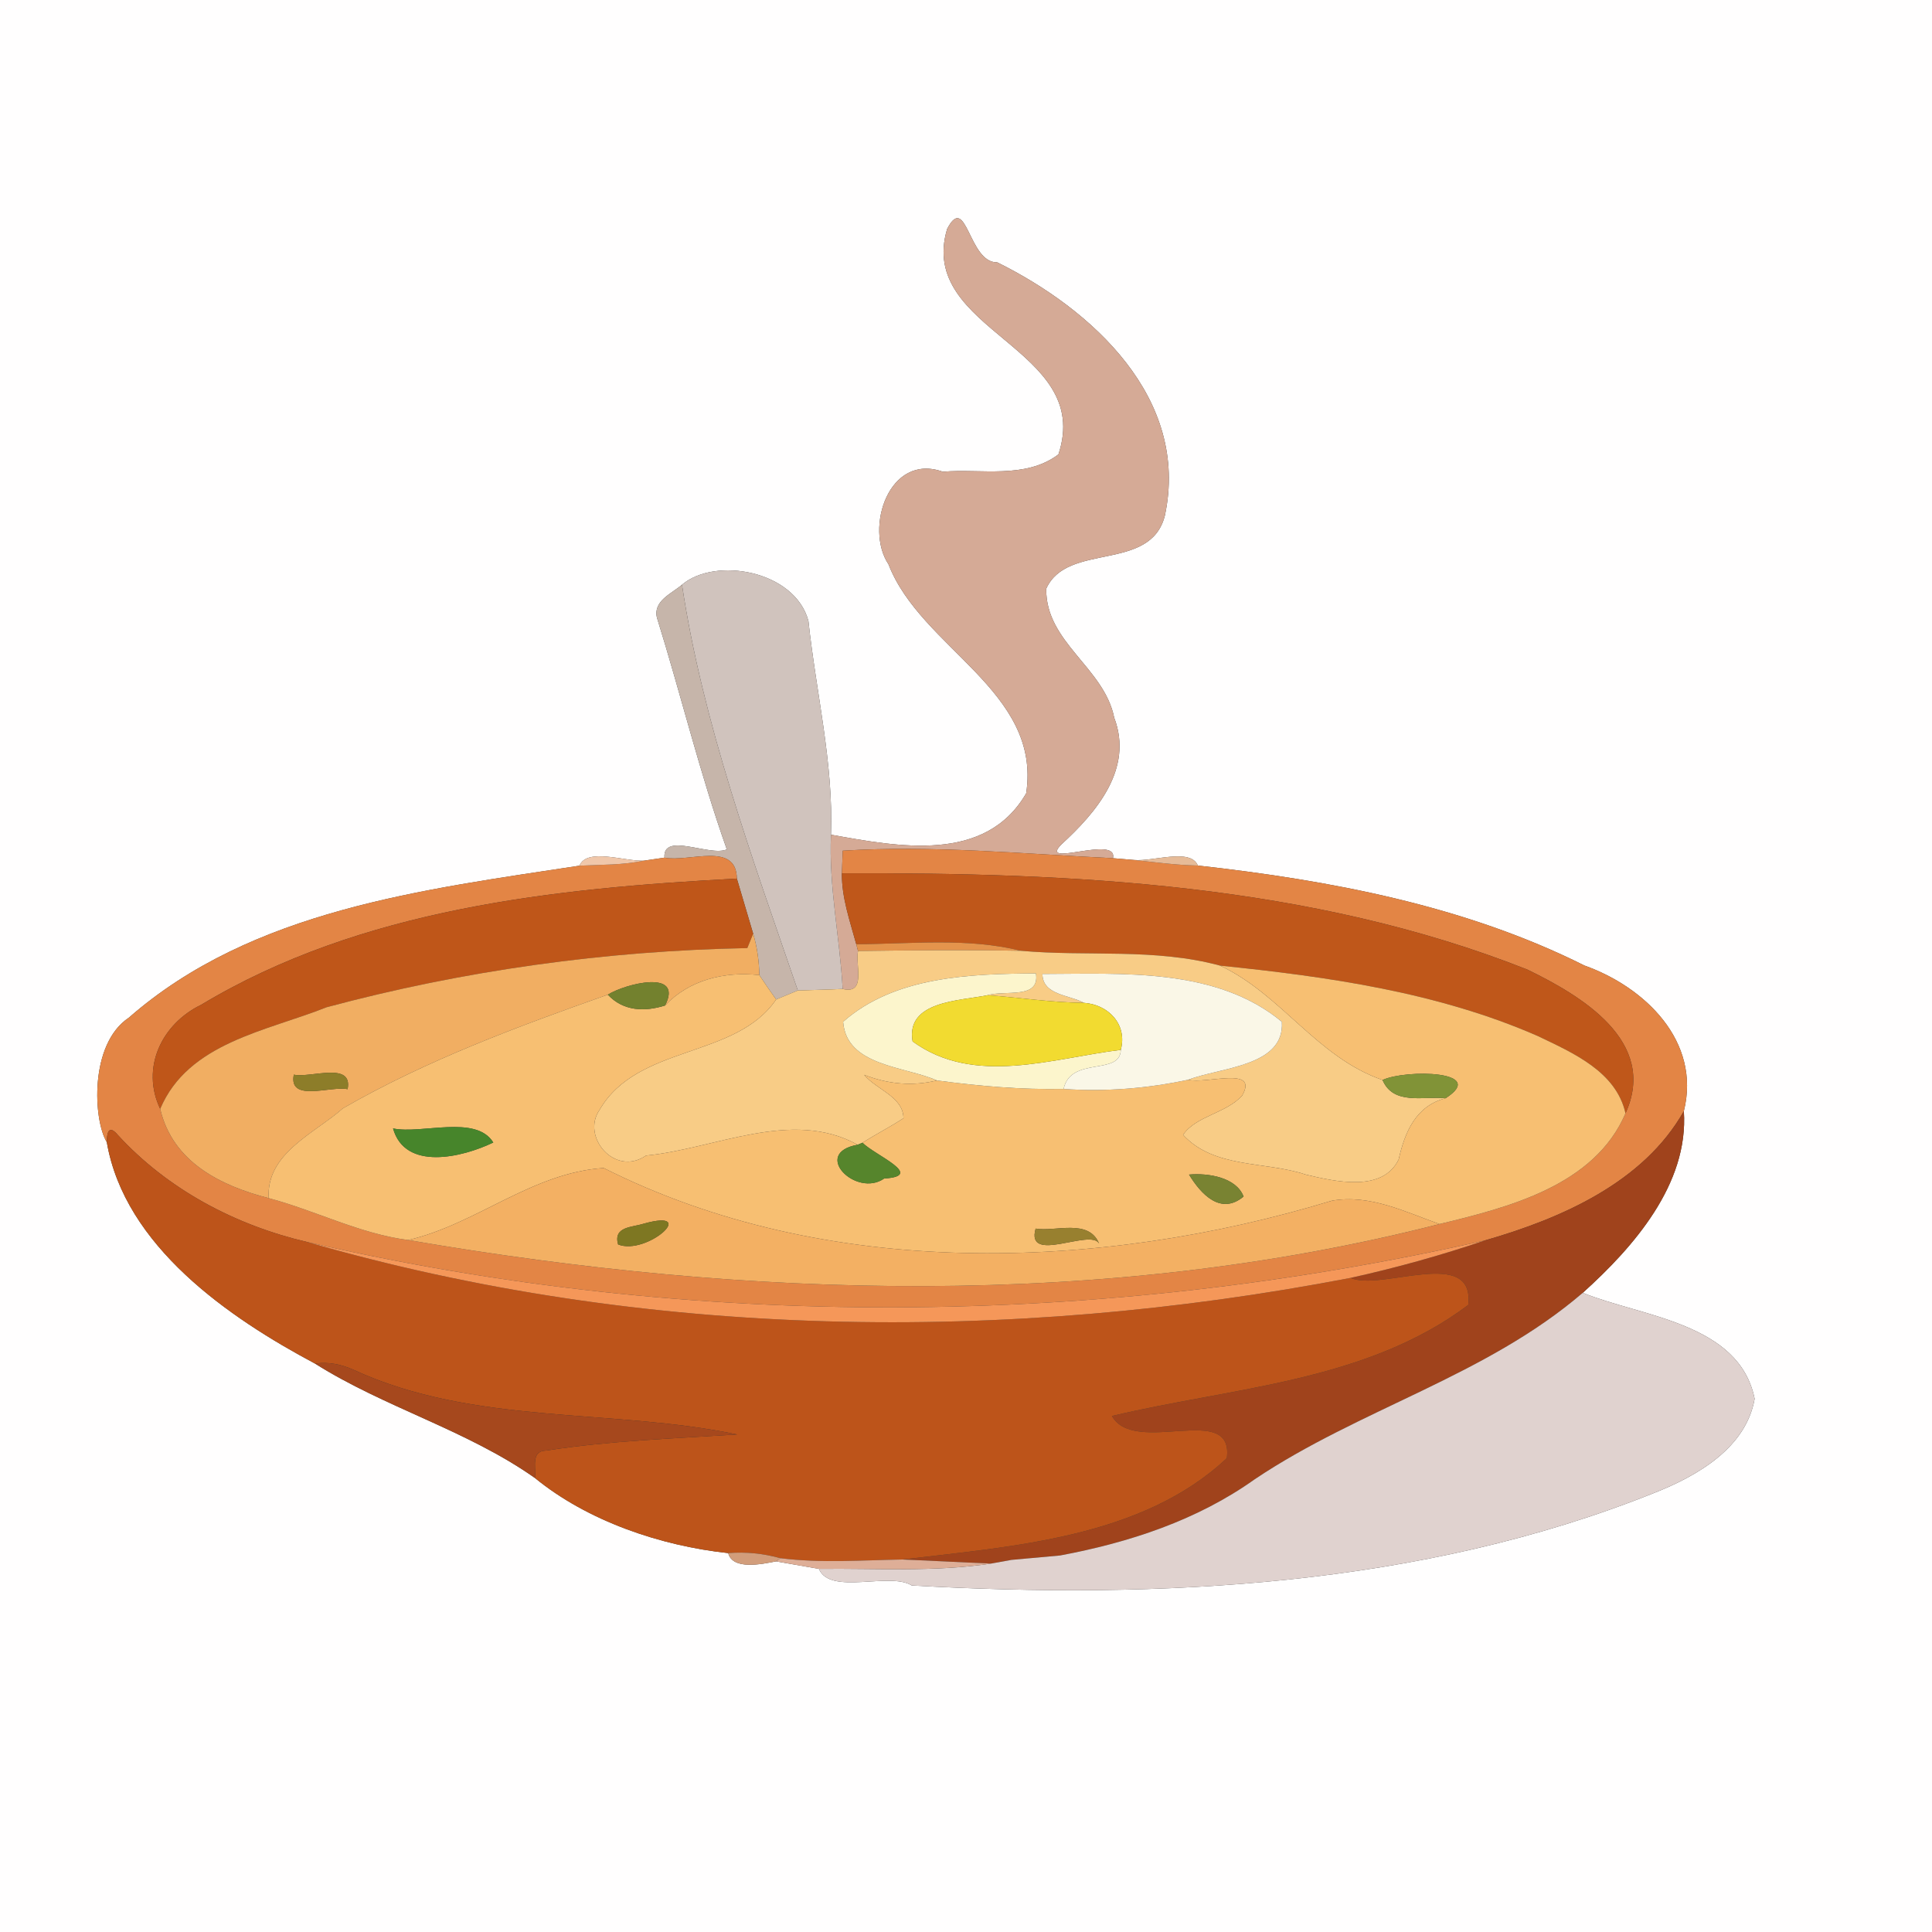 <?xml version="1.0" encoding="UTF-8" ?>
<!DOCTYPE svg PUBLIC "-//W3C//DTD SVG 1.1//EN" "http://www.w3.org/Graphics/SVG/1.1/DTD/svg11.dtd">
<svg width="250pt" height="250pt" viewBox="0 0 250 250" version="1.1" xmlns="http://www.w3.org/2000/svg">
<rect x="0" y="0" width="250" height="250" fill="#333333" stroke="none"/>
<g id="#fffefeff">
<path fill="#fffefe" opacity="1.00" d=" M 0.00 0.00 L 250.00 0.00 L 250.00 250.00 L 0.00 250.00 L 0.00 0.00 M 122.56 29.62 C 118.59 42.90 141.59 44.92 136.96 58.80 C 132.69 62.03 126.92 60.62 122.00 61.04 C 115.01 58.55 111.86 68.37 114.97 73.02 C 119.19 83.94 134.80 89.38 132.79 102.65 C 127.51 111.75 116.28 109.58 107.53 108.01 C 107.87 98.75 105.59 89.55 104.61 80.35 C 102.85 73.80 92.53 72.02 88.25 75.66 C 86.91 76.82 84.49 77.75 85.01 79.93 C 88.12 89.90 90.55 100.06 94.05 109.91 C 91.86 110.89 85.74 107.59 85.98 110.98 C 85.32 111.08 83.98 111.28 83.32 111.37 C 80.85 111.49 75.96 109.66 74.98 112.02 C 54.80 115.11 32.62 117.73 16.68 131.68 C 11.53 135.09 12.07 144.96 13.82 147.80 C 16.14 161.26 29.63 170.52 40.77 176.45 C 49.80 182.15 60.40 185.04 69.22 191.25 C 75.98 196.79 85.43 200.03 94.23 200.97 C 94.80 203.21 98.63 202.39 100.42 202.04 C 101.81 202.28 104.58 202.76 105.97 203.01 C 107.41 206.48 115.14 203.36 117.98 205.16 C 150.14 206.97 183.86 205.30 214.11 193.16 C 219.67 190.96 225.93 187.35 227.05 181.00 C 225.04 171.13 212.39 170.39 204.81 167.29 C 211.38 161.37 218.53 153.22 217.89 143.78 C 220.15 134.72 212.80 127.70 205.03 124.94 C 189.51 117.17 172.10 113.91 155.00 112.00 C 154.05 109.69 149.19 111.52 146.74 111.28 C 146.06 111.22 144.70 111.11 144.02 111.05 C 144.68 107.98 134.26 112.38 137.34 109.27 C 141.83 105.16 146.70 99.50 144.18 92.88 C 142.88 86.36 135.29 83.15 135.38 76.18 C 138.11 70.11 148.85 74.10 150.73 66.73 C 154.00 51.53 141.28 40.00 129.05 33.95 C 125.32 34.05 125.08 24.81 122.56 29.62 Z" />
</g>
<g id="#d5aa96ff">
<path fill="#d5aa96" opacity="1.00" d=" M 122.56 29.62 C 125.08 24.81 125.32 34.05 129.05 33.95 C 141.28 40.00 154.00 51.53 150.73 66.73 C 148.85 74.10 138.11 70.11 135.38 76.18 C 135.29 83.15 142.88 86.36 144.18 92.88 C 146.70 99.50 141.83 105.16 137.34 109.27 C 134.26 112.38 144.68 107.98 144.02 111.05 C 132.37 110.49 120.72 109.36 109.05 110.08 C 109.03 110.81 108.97 112.28 108.94 113.01 C 108.91 116.17 109.98 119.17 110.80 122.18 L 111.03 123.06 C 110.65 124.85 112.14 128.72 109.04 127.97 C 108.67 121.31 107.23 114.68 107.53 108.01 C 116.28 109.58 127.51 111.75 132.79 102.65 C 134.80 89.38 119.19 83.94 114.97 73.02 C 111.86 68.37 115.01 58.55 122.00 61.04 C 126.92 60.62 132.69 62.03 136.96 58.80 C 141.59 44.92 118.59 42.90 122.56 29.62 Z" />
</g>
<g id="#d0c3bdff">
<path fill="#d0c3bd" opacity="1.00" d=" M 88.25 75.66 C 92.53 72.02 102.85 73.80 104.61 80.35 C 105.59 89.55 107.87 98.75 107.53 108.01 C 107.23 114.68 108.67 121.31 109.04 127.97 C 107.11 128.07 105.17 128.09 103.24 128.17 C 97.34 110.99 90.94 93.56 88.25 75.66 Z" />
</g>
<g id="#c6b5aaff">
<path fill="#c6b5aa" opacity="1.00" d=" M 85.01 79.93 C 84.49 77.75 86.91 76.82 88.25 75.66 C 90.94 93.56 97.34 110.99 103.24 128.17 C 102.30 128.56 101.37 128.95 100.43 129.33 C 99.68 128.29 98.97 127.24 98.26 126.18 C 98.22 124.37 97.98 122.56 97.46 120.82 C 96.77 118.44 96.04 116.07 95.35 113.69 C 95.28 108.85 89.17 111.61 85.98 110.98 C 85.74 107.59 91.86 110.89 94.05 109.91 C 90.55 100.06 88.12 89.90 85.01 79.93 Z" />
</g>
<g id="#e38545ff">
<path fill="#e38545" opacity="1.00" d=" M 109.05 110.08 C 120.72 109.36 132.37 110.49 144.02 111.05 C 144.70 111.11 146.06 111.22 146.74 111.28 C 149.47 111.57 152.24 111.95 155.00 112.00 C 172.10 113.91 189.51 117.17 205.03 124.94 C 212.80 127.70 220.15 134.72 217.89 143.78 C 212.66 153.04 201.99 157.68 192.15 160.51 C 142.23 171.81 89.64 172.24 39.73 160.71 C 30.47 158.55 21.71 153.92 15.25 146.87 C 14.31 145.75 13.83 146.06 13.82 147.80 C 12.07 144.96 11.53 135.09 16.68 131.68 C 32.62 117.73 54.80 115.11 74.98 112.02 C 77.76 111.88 80.58 111.95 83.32 111.37 C 83.98 111.28 85.32 111.08 85.98 110.98 C 89.17 111.61 95.28 108.85 95.35 113.69 C 71.69 114.94 46.72 117.58 26.03 130.02 C 20.92 132.49 18.19 138.19 20.73 143.49 C 22.33 150.37 28.55 153.44 34.77 155.04 C 40.85 156.65 46.53 159.65 52.82 160.46 C 96.76 168.03 142.88 169.48 186.27 158.39 C 195.23 156.23 206.34 153.41 210.34 144.06 C 214.60 134.72 204.51 128.80 197.63 125.46 C 169.56 114.36 138.77 112.89 108.94 113.01 C 108.97 112.28 109.03 110.81 109.05 110.08 Z" />
</g>
<g id="#f0c7aaff">
<path fill="#f0c7aa" opacity="1.00" d=" M 74.98 112.02 C 75.96 109.66 80.85 111.49 83.32 111.37 C 80.58 111.95 77.76 111.88 74.98 112.02 Z" />
</g>
<g id="#e6bb98ff">
<path fill="#e6bb98" opacity="1.00" d=" M 146.74 111.28 C 149.19 111.52 154.05 109.69 155.00 112.00 C 152.24 111.95 149.47 111.57 146.74 111.28 Z" />
</g>
<g id="#bf571aff">
<path fill="#bf571a" opacity="1.00" d=" M 108.94 113.01 C 138.77 112.89 169.56 114.36 197.63 125.46 C 204.51 128.80 214.60 134.72 210.34 144.06 C 209.13 138.65 203.53 136.24 198.99 134.06 C 186.03 128.39 171.84 126.38 157.88 124.95 C 149.41 122.65 140.67 123.81 132.10 123.03 C 125.12 121.30 117.89 122.15 110.80 122.18 C 109.98 119.17 108.91 116.17 108.94 113.01 Z" />
</g>
<g id="#bf5619ff">
<path fill="#bf5619" opacity="1.00" d=" M 26.03 130.02 C 46.72 117.58 71.69 114.94 95.35 113.69 C 96.04 116.07 96.77 118.44 97.46 120.82 C 97.27 121.28 96.89 122.21 96.70 122.68 C 78.33 123.03 60.00 125.58 42.25 130.34 C 34.52 133.43 24.36 134.90 20.73 143.49 C 18.19 138.19 20.92 132.49 26.03 130.02 Z" />
</g>
<g id="#f1ae62ff">
<path fill="#f1ae62" opacity="1.00" d=" M 97.46 120.82 C 97.98 122.56 98.22 124.37 98.26 126.18 C 93.72 125.67 89.15 126.82 86.06 130.11 C 88.50 125.35 80.89 127.30 78.65 128.71 C 66.93 132.85 55.17 137.20 44.37 143.42 C 40.73 146.65 34.42 149.23 34.77 155.04 C 28.55 153.44 22.33 150.37 20.73 143.49 C 24.36 134.90 34.52 133.43 42.25 130.34 C 60.00 125.58 78.33 123.03 96.70 122.68 C 96.89 122.21 97.27 121.28 97.46 120.82 M 38.02 139.06 C 37.31 142.69 42.78 140.48 44.98 140.94 C 45.69 137.31 40.22 139.52 38.02 139.06 Z" />
</g>
<g id="#e4944cff">
<path fill="#e4944c" opacity="1.00" d=" M 110.80 122.18 C 117.89 122.15 125.12 121.30 132.10 123.03 C 125.07 122.90 118.05 122.96 111.03 123.06 L 110.80 122.18 Z" />
</g>
<g id="#f8cc86ff">
<path fill="#f8cc86" opacity="1.00" d=" M 111.03 123.06 C 118.05 122.96 125.07 122.90 132.10 123.03 C 140.67 123.81 149.41 122.65 157.88 124.95 C 165.85 128.70 170.37 136.79 178.90 139.75 C 180.29 143.03 184.12 141.84 187.06 142.11 C 183.21 143.11 181.79 146.48 180.99 150.02 C 178.91 154.37 172.67 152.86 168.99 152.00 C 163.75 150.23 157.13 151.25 153.09 146.85 C 154.73 144.40 158.66 144.08 160.74 141.76 C 162.92 137.89 156.10 140.32 153.75 139.72 C 157.89 138.11 166.27 138.02 165.87 132.22 C 157.41 125.19 145.21 126.01 134.89 126.03 C 134.91 128.78 138.38 128.72 140.26 129.77 C 136.08 129.73 131.94 129.08 127.79 128.78 C 130.10 128.08 134.59 129.36 134.05 125.96 C 125.60 126.02 115.80 126.31 109.10 132.22 C 109.53 137.97 117.07 137.96 121.24 139.81 C 118.04 140.59 114.86 140.28 111.82 139.08 C 113.40 141.00 116.89 141.91 116.91 144.70 C 115.19 145.83 113.34 146.76 111.61 147.87 L 110.98 148.13 C 102.43 143.40 92.50 148.68 83.60 149.53 C 79.55 152.31 75.18 147.08 77.58 143.62 C 82.52 135.10 95.17 137.05 100.43 129.33 C 101.37 128.95 102.30 128.56 103.24 128.17 C 105.17 128.09 107.11 128.07 109.04 127.97 C 112.14 128.72 110.65 124.85 111.03 123.06 Z" />
</g>
<g id="#f7bf72ff">
<path fill="#f7bf72" opacity="1.00" d=" M 157.88 124.95 C 171.84 126.38 186.03 128.39 198.99 134.06 C 203.53 136.24 209.13 138.65 210.34 144.06 C 206.34 153.41 195.23 156.23 186.27 158.39 C 181.79 156.81 177.27 154.51 172.35 155.37 C 142.01 164.58 106.82 165.60 78.11 151.14 C 68.79 151.76 61.63 158.42 52.82 160.46 C 46.53 159.65 40.85 156.65 34.77 155.04 C 34.42 149.23 40.73 146.65 44.37 143.42 C 55.17 137.20 66.93 132.85 78.65 128.71 C 80.66 130.86 83.42 130.94 86.06 130.11 C 89.15 126.82 93.72 125.67 98.26 126.18 C 98.97 127.24 99.68 128.29 100.43 129.33 C 95.17 137.05 82.52 135.10 77.58 143.62 C 75.18 147.08 79.55 152.31 83.60 149.53 C 92.50 148.68 102.43 143.40 110.98 148.13 C 104.94 149.21 110.78 155.04 114.41 152.50 C 119.80 152.17 113.17 149.47 111.61 147.87 C 113.34 146.76 115.19 145.83 116.91 144.70 C 116.89 141.91 113.40 141.00 111.82 139.08 C 114.86 140.28 118.04 140.59 121.24 139.81 C 126.67 140.54 132.14 141.01 137.63 140.91 C 143.04 141.29 148.45 140.85 153.75 139.72 C 156.10 140.32 162.92 137.89 160.74 141.76 C 158.66 144.08 154.73 144.40 153.09 146.85 C 157.13 151.25 163.75 150.23 168.99 152.00 C 172.67 152.86 178.91 154.37 180.99 150.02 C 181.79 146.48 183.21 143.11 187.06 142.11 C 192.60 138.56 181.98 138.34 178.90 139.75 C 170.37 136.79 165.85 128.70 157.88 124.95 M 50.86 146.02 C 52.41 151.54 59.78 149.79 63.83 147.84 C 61.59 144.19 54.56 146.80 50.86 146.02 M 153.86 151.99 C 155.40 154.52 157.96 157.30 160.92 154.83 C 159.96 152.33 156.32 151.77 153.86 151.99 M 134.01 158.98 C 132.69 163.67 141.17 158.89 142.23 160.93 C 140.88 157.63 136.53 159.43 134.01 158.98 Z" />
</g>
<g id="#fcf5ccff">
<path fill="#fcf5cc" opacity="1.00" d=" M 109.10 132.22 C 115.80 126.31 125.60 126.02 134.05 125.96 C 134.59 129.36 130.10 128.08 127.79 128.78 C 124.24 129.52 117.18 129.49 118.09 134.76 C 126.09 140.58 136.18 136.93 145.03 135.85 C 144.96 139.24 138.54 136.63 137.63 140.91 C 132.14 141.01 126.67 140.54 121.24 139.81 C 117.07 137.96 109.53 137.97 109.10 132.22 Z" />
</g>
<g id="#faf7e7ff">
<path fill="#faf7e7" opacity="1.00" d=" M 134.89 126.03 C 145.21 126.01 157.41 125.19 165.87 132.22 C 166.27 138.02 157.89 138.11 153.75 139.72 C 148.45 140.85 143.04 141.29 137.63 140.91 C 138.54 136.63 144.96 139.24 145.03 135.85 C 145.91 132.58 143.44 129.98 140.26 129.77 C 138.38 128.72 134.91 128.78 134.89 126.03 Z" />
</g>
<g id="#73812eff">
<path fill="#73812e" opacity="1.00" d=" M 78.65 128.71 C 80.89 127.30 88.50 125.35 86.06 130.11 C 83.42 130.94 80.66 130.86 78.65 128.71 Z" />
</g>
<g id="#f2db30ff">
<path fill="#f2db30" opacity="1.00" d=" M 118.09 134.76 C 117.18 129.49 124.24 129.52 127.79 128.78 C 131.94 129.08 136.08 129.73 140.26 129.77 C 143.44 129.98 145.91 132.58 145.03 135.85 C 136.18 136.93 126.09 140.58 118.09 134.76 Z" />
</g>
<g id="#8d7d29ff">
<path fill="#8d7d29" opacity="1.00" d=" M 38.02 139.06 C 40.22 139.52 45.69 137.31 44.98 140.94 C 42.78 140.48 37.31 142.69 38.02 139.06 Z" />
</g>
<g id="#819337ff">
<path fill="#819337" opacity="1.00" d=" M 178.90 139.75 C 181.98 138.34 192.60 138.56 187.06 142.11 C 184.12 141.84 180.29 143.03 178.90 139.75 Z" />
</g>
<g id="#a0431cff">
<path fill="#a0431c" opacity="1.00" d=" M 192.15 160.51 C 201.99 157.68 212.66 153.04 217.89 143.78 C 218.53 153.22 211.38 161.37 204.81 167.29 C 192.29 178.05 175.94 182.31 162.37 191.41 C 154.91 196.73 146.10 199.61 137.17 201.28 C 135.60 201.42 132.45 201.71 130.88 201.85 C 130.23 201.97 128.93 202.20 128.28 202.32 C 124.44 202.18 120.62 201.95 116.78 201.80 C 131.04 200.09 147.78 199.00 158.75 188.69 C 159.71 181.29 146.87 188.49 143.88 183.23 C 159.42 179.53 176.80 178.81 189.99 168.86 C 190.87 161.17 178.75 167.13 174.76 165.36 C 180.64 164.06 186.45 162.45 192.15 160.51 Z" />
</g>
<g id="#bd541aff">
<path fill="#bd541a" opacity="1.00" d=" M 13.82 147.80 C 13.83 146.06 14.31 145.75 15.25 146.87 C 21.71 153.92 30.47 158.55 39.73 160.71 C 83.40 173.33 130.24 173.92 174.76 165.36 C 178.75 167.13 190.87 161.17 189.99 168.86 C 176.80 178.81 159.42 179.53 143.88 183.23 C 146.87 188.49 159.71 181.29 158.75 188.69 C 147.78 199.00 131.04 200.09 116.78 201.80 C 111.51 201.89 106.22 202.29 100.98 201.63 C 98.75 201.01 96.50 200.79 94.23 200.97 C 85.43 200.03 75.98 196.79 69.22 191.25 C 69.40 189.90 68.63 187.74 70.68 187.70 C 78.84 186.43 87.15 186.15 95.40 185.62 C 79.18 182.22 61.32 184.46 45.72 177.24 C 44.16 176.55 42.48 176.19 40.77 176.45 C 29.63 170.52 16.14 161.26 13.82 147.80 Z" />
</g>
<g id="#47852bff">
<path fill="#47852b" opacity="1.00" d=" M 50.86 146.02 C 54.56 146.80 61.59 144.19 63.83 147.84 C 59.78 149.79 52.41 151.54 50.86 146.02 Z" />
</g>
<g id="#56852cff">
<path fill="#56852c" opacity="1.00" d=" M 110.98 148.13 L 111.61 147.87 C 113.17 149.47 119.80 152.17 114.41 152.50 C 110.78 155.04 104.94 149.21 110.98 148.13 Z" />
</g>
<g id="#f3b063ff">
<path fill="#f3b063" opacity="1.00" d=" M 52.82 160.46 C 61.63 158.42 68.79 151.76 78.11 151.14 C 106.82 165.60 142.01 164.58 172.35 155.37 C 177.27 154.51 181.79 156.81 186.27 158.39 C 142.88 169.48 96.76 168.03 52.82 160.46 M 83.31 158.34 C 81.78 158.83 79.33 158.70 79.98 161.03 C 83.68 162.51 90.58 156.32 83.31 158.34 Z" />
</g>
<g id="#798332ff">
<path fill="#798332" opacity="1.00" d=" M 153.86 151.99 C 156.32 151.77 159.96 152.33 160.92 154.83 C 157.96 157.30 155.40 154.52 153.86 151.99 Z" />
</g>
<g id="#7e7722ff">
<path fill="#7e7722" opacity="1.00" d=" M 83.31 158.34 C 90.58 156.32 83.68 162.51 79.98 161.03 C 79.33 158.70 81.78 158.83 83.31 158.34 Z" />
</g>
<g id="#98802fff">
<path fill="#98802f" opacity="1.00" d=" M 134.01 158.98 C 136.53 159.43 140.88 157.63 142.23 160.93 C 141.17 158.89 132.69 163.67 134.01 158.98 Z" />
</g>
<g id="#f59759ff">
<path fill="#f59759" opacity="1.00" d=" M 39.73 160.71 C 89.64 172.24 142.23 171.81 192.15 160.51 C 186.45 162.45 180.64 164.06 174.76 165.36 C 130.24 173.92 83.40 173.33 39.73 160.71 Z" />
</g>
<g id="#e0d2cfff">
<path fill="#e0d2cf" opacity="1.00" d=" M 162.37 191.41 C 175.94 182.31 192.29 178.05 204.81 167.29 C 212.39 170.39 225.04 171.13 227.05 181.00 C 225.93 187.35 219.67 190.96 214.11 193.16 C 183.86 205.30 150.14 206.97 117.98 205.16 C 115.14 203.36 107.41 206.48 105.97 203.01 C 113.40 202.92 120.90 203.44 128.28 202.32 C 128.93 202.20 130.23 201.97 130.88 201.85 C 132.45 201.71 135.60 201.42 137.17 201.28 C 146.10 199.61 154.91 196.73 162.37 191.41 Z" />
</g>
<g id="#a6481dff">
<path fill="#a6481d" opacity="1.00" d=" M 40.77 176.45 C 42.48 176.19 44.16 176.55 45.72 177.24 C 61.32 184.46 79.18 182.22 95.40 185.62 C 87.15 186.15 78.84 186.43 70.68 187.70 C 68.63 187.74 69.40 189.90 69.22 191.25 C 60.40 185.04 49.80 182.15 40.77 176.45 Z" />
</g>
<g id="#d29d7bff">
<path fill="#d29d7b" opacity="1.00" d=" M 94.23 200.97 C 96.50 200.79 98.75 201.01 100.98 201.63 L 100.42 202.04 C 98.63 202.39 94.80 203.21 94.23 200.97 Z" />
</g>
<g id="#c68d79ff">
<path fill="#c68d79" opacity="1.00" d=" M 130.88 201.85 C 132.45 201.71 135.60 201.42 137.17 201.28 C 135.60 201.42 132.45 201.71 130.88 201.85 Z" />
</g>
<g id="#deae97ff">
<path fill="#deae97" opacity="1.00" d=" M 100.42 202.04 L 100.98 201.63 C 106.22 202.29 111.51 201.89 116.78 201.80 C 120.62 201.95 124.44 202.18 128.28 202.32 C 120.90 203.44 113.40 202.92 105.97 203.01 C 104.58 202.76 101.81 202.28 100.42 202.04 Z" />
</g>
</svg>
